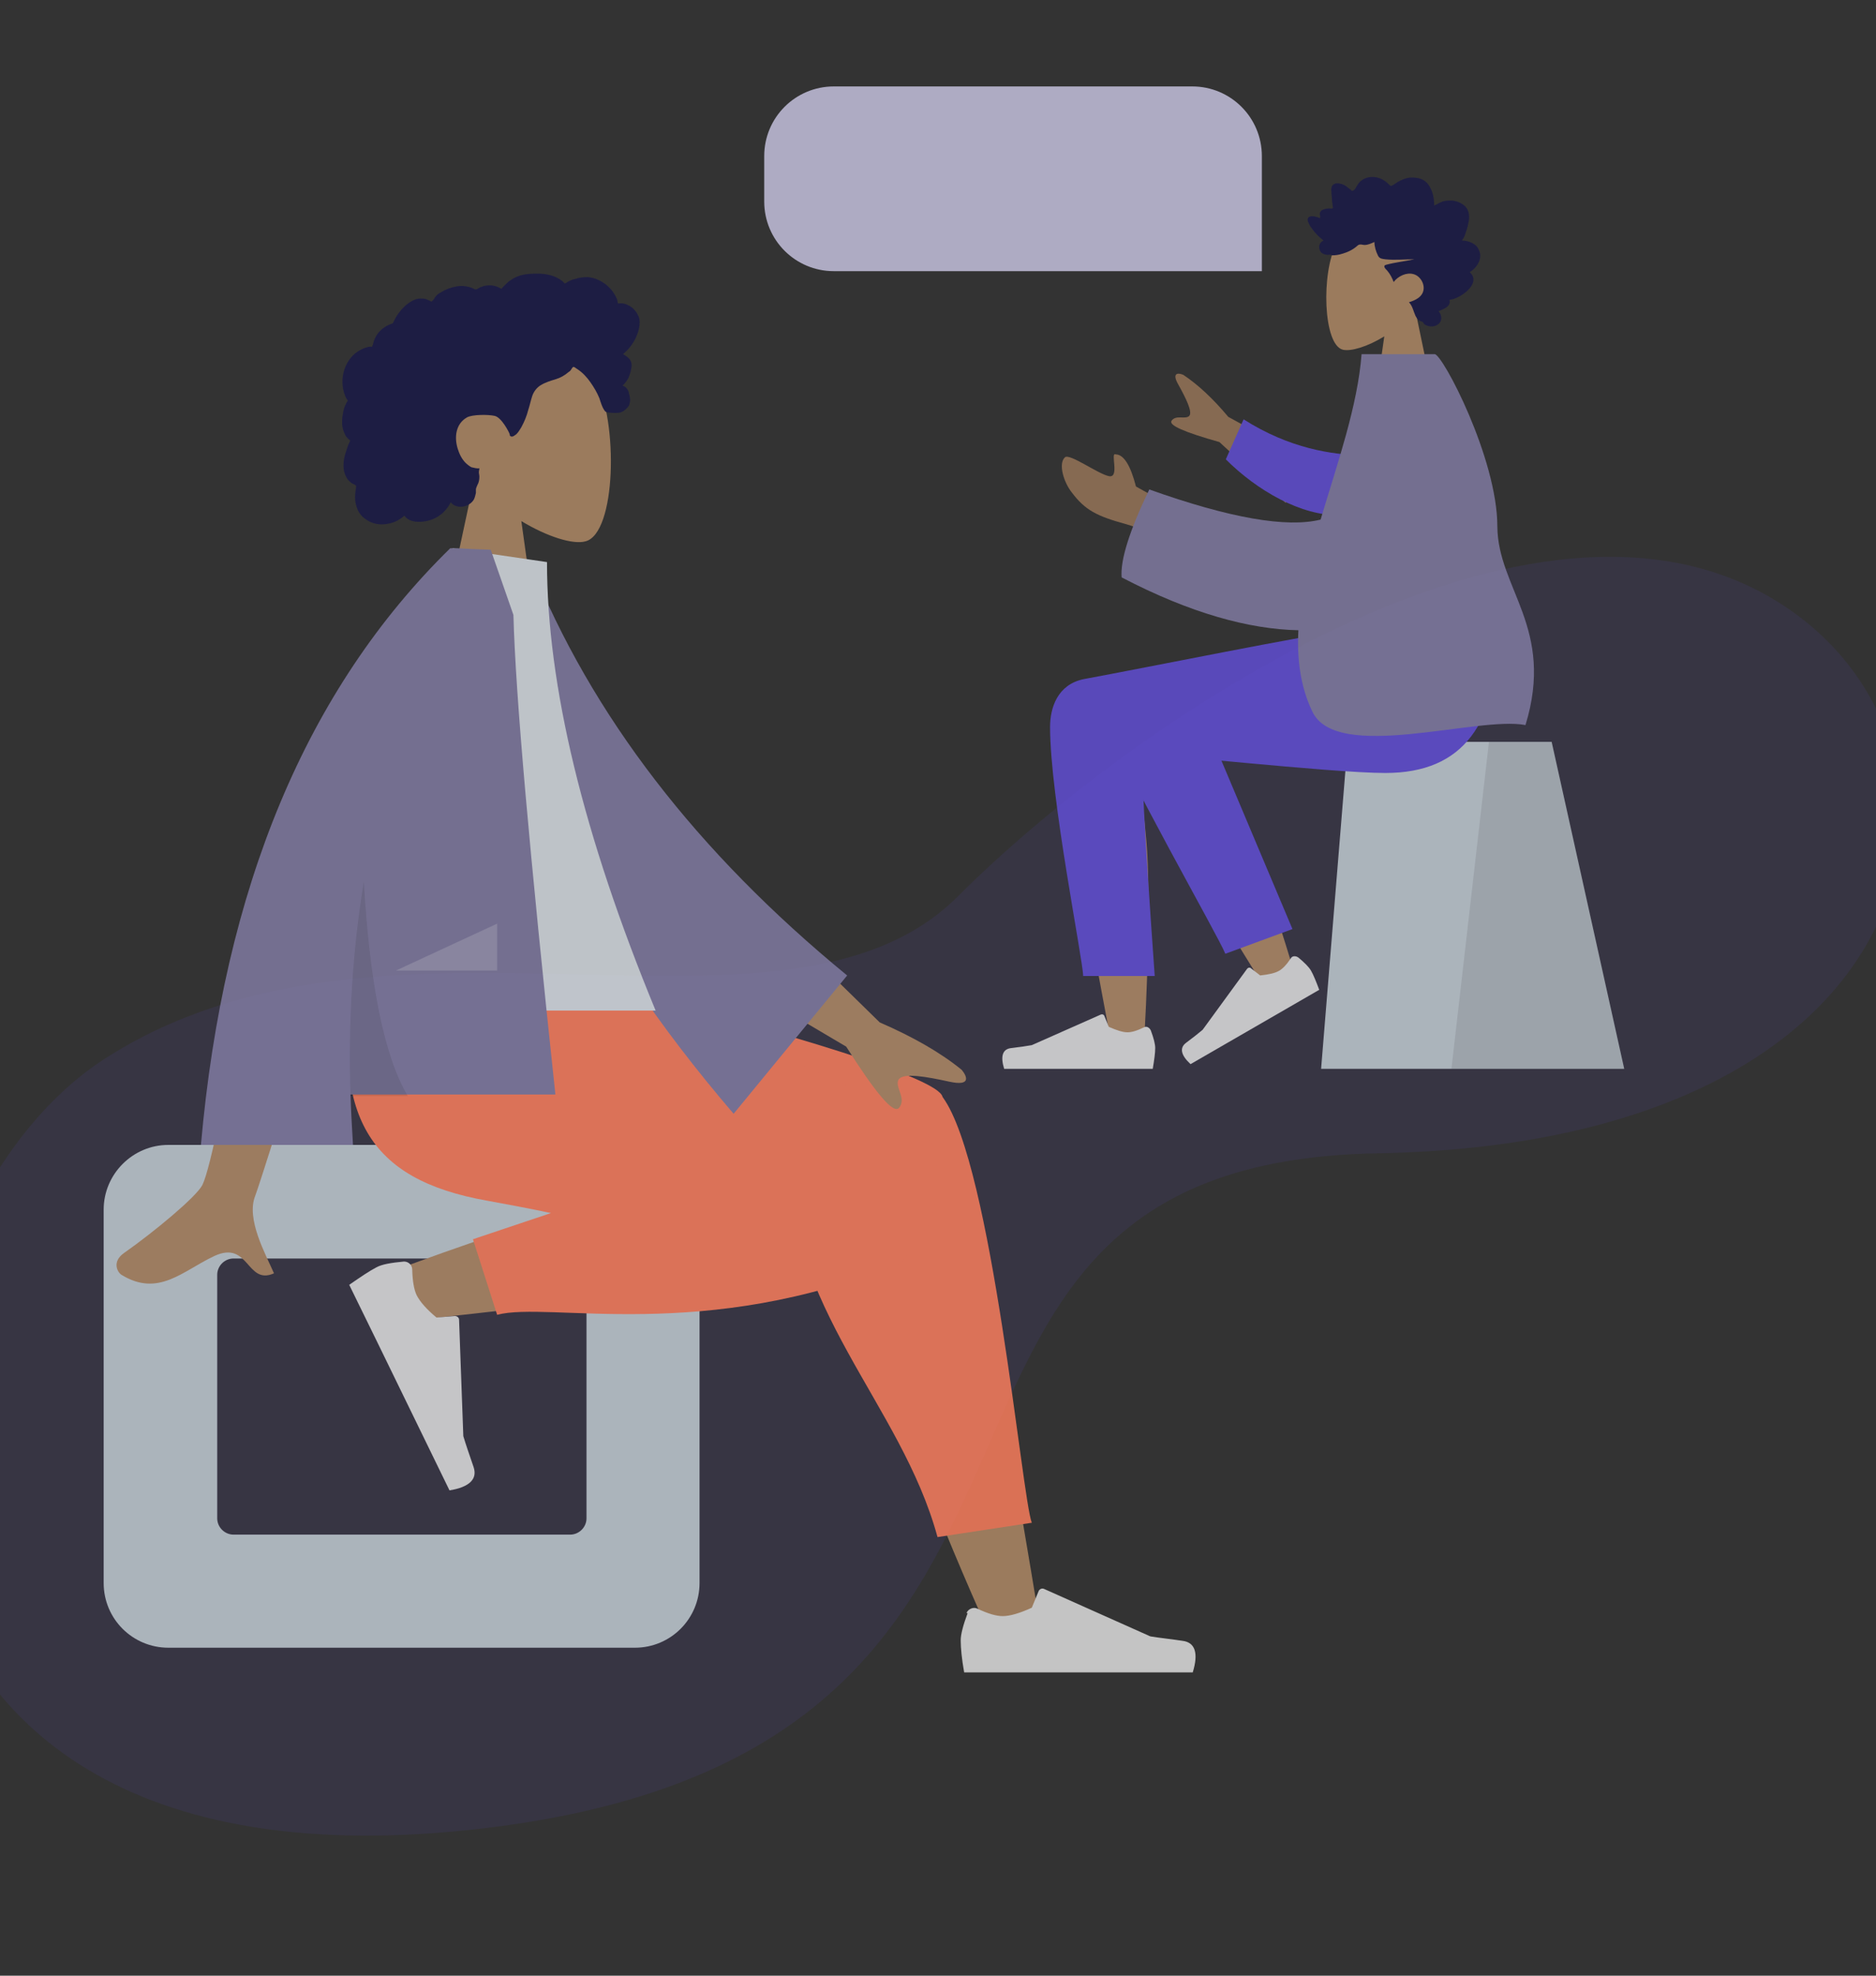 <?xml version="1.0" encoding="utf-8"?>
<!-- Generator: Adobe Illustrator 22.0.1, SVG Export Plug-In . SVG Version: 6.00 Build 0)  -->
<svg version="1.1" id="Calque_1" xmlns="http://www.w3.org/2000/svg" xmlns:xlink="http://www.w3.org/1999/xlink" x="0px" y="0px"
	 viewBox="0 0 380 400" style="enable-background:new 0 0 380 400;" xml:space="preserve">
<rect x="0" y="0" width="380" height="400" fill="#333333" stroke="none"/>
<style type="text/css">
	.st0{opacity:0.1;fill:#624ED8;}
	.st1{opacity:0.82;}
	.st2{fill:#B28B67;}
	.st3{fill:#191847;}
	.st4{fill:#C5CFD6;}
	.st5{fill-opacity:0.1;}
	.st6{fill:#624ED8;}
	.st7{fill:#E4E4E4;}
	.st8{fill:#997659;}
	.st9{fill:#837DA5;}
	.st10{fill:#FF7F5D;}
	.st11{fill:#DDE3E9;}
	.st12{fill:#FFFFFF;fill-opacity:0.2;}
	.st13{opacity:0.82;fill:#C9C5E2;}
</style>
<path class="st0" d="M364,124.5c41.2,30.5,27,107-85,109s-42,122-184,137s-126.5-121.9-74-156c57-37,138,2,173-33
	S314,87.5,364,124.5z"/>
<title>humaaans/sitting-2</title>
<desc>Created with Sketch.</desc>
<g id="humaaans_x2F_sitting-2" class="st1">
	
		<g id="A-Human_x2F_Sitting" transform="translate(190, 200.5) scale(-1, 1) translate(-190, -200.5) translate(40, 24)">
		<g id="Head_x2F_Front_x2F_Rad" transform="translate(82, 0)">
			<g id="Head" transform="translate(54, 31)">
				<path class="st2" d="M-82.7,7.9c-2.5-2.9-4.1-6.4-3.8-10.4c0.8-11.4,16.7-8.9,19.8-3.1c3.1,5.8,2.7,20.4-1.3,21.4
					c-1.6,0.4-5-0.6-8.4-2.7l2.2,15.4h-12.8L-82.7,7.9z"/>
			</g>
			<path id="hair" class="st3" d="M-38.1,24.7c-0.4-0.4-0.6-1-0.8-1.6c-0.2-0.6-0.4-1.2-0.5-1.8c-0.3-1.2-0.3-2.6,0.6-3.5
				c0.7-0.7,1.7-1.1,2.7-1.2c0.6,0,1.3,0,1.9,0.2c0.6,0.2,1.1,0.6,1.7,0.8c0-1.3,0.2-2.6,0.9-3.8c0.6-1.1,1.6-1.7,2.8-1.8
				c1.2-0.2,2.3,0.1,3.4,0.7c0.3,0.1,0.5,0.3,0.8,0.5c0.2,0.1,0.4,0.3,0.7,0.4c0.3,0.1,0.4-0.1,0.6-0.3c0.2-0.2,0.4-0.4,0.7-0.6
				c1.1-0.8,2.5-1.1,3.8-0.7c0.6,0.2,1.2,0.6,1.6,1.1c0.4,0.5,0.6,1.2,1.1,1.5c0.2,0.1,0.4,0,0.5-0.2c0.3-0.2,0.6-0.4,0.8-0.6
				c0.4-0.3,0.8-0.5,1.3-0.6c0.7-0.2,1.6-0.1,1.8,0.8c0.1,0.3,0,0.7,0,1c0,0.5-0.1,0.9-0.1,1.4c0,0.4-0.1,0.7-0.1,1
				c0,0.2-0.1,0.5-0.1,0.7c0.1,0.2,0.6,0.1,0.8,0.1c0.4,0,0.8,0.1,1.1,0.2c0.3,0.1,0.6,0.3,0.7,0.6c0.1,0.2,0.1,0.4,0,0.6
				c0,0.2,0,0.4,0,0.6c0.5-0.3,2.3-0.8,2.5,0.1c0.1,0.3-0.1,0.7-0.2,0.9c-0.2,0.5-0.5,0.9-0.8,1.3c-0.6,0.8-1.4,1.6-2.2,2.2
				c1,0.4,1.2,1.7,0.4,2.5c-0.4,0.3-0.9,0.4-1.3,0.4c-0.2,0-0.4-0.1-0.6,0c-0.1,0-0.1,0.1-0.2,0.1c-0.7,0-1.4-0.1-2-0.3
				c-1.1-0.3-2.2-0.8-3.1-1.6c-0.2-0.2-0.4-0.3-0.7-0.3c-0.3,0-0.5,0.1-0.8,0.1c-0.7,0-1.3-0.3-2-0.6c0,0.9-0.3,1.9-0.7,2.7
				c-0.3,0.7-0.9,0.7-1.5,0.8c-1.9,0.2-3.9,0-5.9,0c1.9,0.4,3.8,0.6,5.7,1.1c0.8,0.2,0.2,0.8-0.2,1.2c-0.6,0.7-1,1.5-1.3,2.3
				c-0.9-1.2-2.6-2-4-1.6c-1.6,0.4-2.7,2.6-1.7,4.1c0.6,0.9,1.7,1.3,2.6,1.6c-0.7,0.7-0.9,1.8-1.3,2.7c-0.2,0.4-0.5,0.9-1,1.1
				c-0.2,0.1-0.4,0.1-0.5,0.2c-0.2,0.2-0.2,0.4-0.4,0.5c-0.9,0.6-2.2,0.5-2.9-0.2c-0.7-0.7-0.5-1.8,0.1-2.5
				c-0.9-0.4-2.6-0.9-2.2-2.3c-2-0.1-6.7-3.3-4.1-5.6c-1.4-0.8-2.8-2.8-1.8-4.6C-41.1,25.4-39.5,24.7-38.1,24.7"/>
		</g>
		<g id="Bottom_x2F_Sitting_x2F_Skinny-Jeans-1" transform="translate(0, 187)">
			<g id="Objects_x2F_Seat_x2F_Cube" transform="translate(10, 42)">
				<g id="Seat" transform="translate(55, 0)">
					<polygon id="Seat-Stuff" class="st4" points="-39.3,-102.8 2,-102.8 7.4,-36.6 -54,-36.6 					"/>
					<polygon id="Seat-Stuff_1_" class="st5" points="-39.3,-102.8 -26.6,-102.8 -19,-36.6 -54,-36.6 					"/>
				</g>
			</g>
			<path id="Skin" class="st2" d="M114-72.2c4.4-2.6,11.8,0.8,11.8,4.5c0,11.3-10.3,64.6-10.9,67.9c-0.5,3.4-6.3,4.3-6.6,0
				c-0.5-6.8-1.5-30.1-0.5-41c0.4-4.5,0.9-8.7,1.3-12.5c-5.4,9.8-13.8,23.8-25.1,42L77.8-14c4.8-15.9,8.8-27.1,11.9-33.7
				c5.3-11.2,10.3-20.8,12.3-24.2C105.3-77.3,111-75.4,114-72.2z"/>
			<path id="LegLower" class="st6" d="M78.2-22.9l21.1-50c5.1-8.1,19.2,1.7,17.5,6.4c-3.9,10.7-23.8,45.4-25,48.6L78.2-22.9z"/>
			
				<g id="Accessories_x2F_Shoe_x2F_Flat-Sneaker" transform="translate(215.5, 133) rotate(30) translate(-215.5, -133) translate(185, 113)">
				<path id="shoe" class="st7" d="M-164.5-40.8c-0.6,1.6-0.9,2.8-0.9,3.6c0,1,0.2,2.4,0.5,4.2c1.1,0,11.2,0,30.1,0
					c0.8-2.6,0.3-4-1.4-4.2c-1.7-0.2-3.1-0.4-4.2-0.6l-14-6.2c-0.3-0.1-0.6,0-0.7,0.3c0,0,0,0,0,0l-0.9,2.2
					c-1.6,0.7-2.8,1.1-3.8,1.1c-0.8,0-1.9-0.3-3.3-1v0C-163.6-41.7-164.2-41.4-164.5-40.8C-164.5-40.9-164.5-40.9-164.5-40.8z"/>
			</g>
			<g id="Accessories_x2F_Shoe_x2F_Flat-Sneaker_1_" transform="translate(242, 126)">
				<path id="shoe_1_" class="st7" d="M-135.1-128.4c-0.6,1.6-0.9,2.8-0.9,3.6c0,1,0.2,2.4,0.5,4.2c1.1,0,11.2,0,30.1,0
					c0.8-2.6,0.3-4-1.4-4.2c-1.7-0.2-3.1-0.4-4.2-0.6l-14-6.2c-0.3-0.1-0.6,0-0.7,0.3c0,0,0,0,0,0l-0.9,2.2
					c-1.6,0.7-2.8,1.1-3.8,1.1c-0.8,0-1.9-0.3-3.3-1l0,0C-134.2-129.3-134.8-129-135.1-128.4C-135.1-128.5-135.1-128.4-135.1-128.4z
					"/>
			</g>
			<path id="Leg-and-Butt" class="st6" d="M127.3-63.8c0,14.2-6.7,47.3-6.7,50.4l-14.5,0c2.1-29.5,2.9-44.4,2.3-44.8
				c-0.9-0.5-37.9,3.7-49,3.7c-16,0-22.6-10.1-23.2-28.8h31.7c6.5,0.7,40.1,7.5,52.6,9.8C125.8-72.4,127.3-67.7,127.3-63.8z"/>
		</g>
		<g id="Body_x2F_Pointing-Forward" transform="translate(22, 82)">
			<path id="Skin_1_" class="st8" d="M50.7-11.5l18.5-10.1c3.1-3.7,6.1-6.5,9.1-8.5c0.9-0.4,2.5-0.6,1,2c-1.5,2.7-2.9,5.5-2.2,6.3
				c0.8,0.8,2.7-0.3,3.6,1c0.6,0.9-2.6,2.3-9.7,4.3L57.6-4.2L50.7-11.5z M79.8-3l8.1-4.5C89-11.8,90.4-14,92-14
				c1.2-0.6-0.9,4.9,1.4,4.4s8-4.7,8.9-3.8c1.4,1.3,0.2,5.1-1.4,7.1C98.2-2.7,95.8-1.5,90,0.1c-3,0.8-6.3,2.5-9.8,5.1L79.8-3z"/>
			<path id="Sleeve" class="st6" d="M41.7-13.8c6.5-0.1,15.1-1.4,24.4-7.3l3.6,8.1C63.4-6.7,54.4-1.5,46.6-1.7
				C40.4-1.9,37.2-9.3,41.7-13.8z"/>
			<path id="Clothes" class="st9" d="M50.5-0.8c6.9,1.7,18.4-0.3,34.7-6.1c4,8.3,5.9,14.3,5.6,17.8C76.8,18.2,64.9,21.4,55,21.6
				c0.3,5.8-0.4,11.4-2.8,16.4C47.4,48.5,18.7,38.9,9,40.8c-6-19.6,5.6-27.6,5.7-40.2c0-13.8,11.1-34.9,12.7-34.9h14.8
				C43-23.8,47.1-12.2,50.5-0.8z"/>
		</g>
	</g>
</g>
<g id="humaaans_x2F_sitting-4" class="st1">
	
		<g id="A-Human_x2F_Sitting_1_" transform="translate(190, 200.5) scale(-1, 1) translate(-190, -200.5) translate(40, 24)">
		<g id="Head_x2F_Front_x2F_Curly" transform="translate(82, 0)">
			<g id="Head_1_" transform="translate(54, 31)">
				<path class="st2" d="M114.8,74.1H95.1l3.3-23.6c-5.3,3.2-10.5,4.8-13,4.1c-6.2-1.6-6.7-24.1-2-33c4.8-8.9,29.2-12.7,30.5,4.8
					c0.4,6.1-2.1,11.5-5.9,16L114.8,74.1z"/>
			</g>
			<path id="hair_1_" class="st3" d="M129.9,45.6c0.5,0.8,1.2,1.5,1.9,2.1c-0.5,0.3-1,0.6-1.4,1.1c-0.3,0.5-0.4,1-0.3,1.6
				c0.1,0.7,0.3,1.4,0.6,2.1c0.3,0.6,0.7,1.1,1.2,1.6c-0.5,0.1-0.8,0.4-1.1,0.9c-0.1,0.2-0.2,0.5-0.2,0.7c-0.1,0.3-0.2,0.6-0.2,0.9
				c-0.1,0.5,0,1,0.2,1.5c0.2,0.4,1,1.2,1.7,1.4s2.8,0.1,3.1-0.2c0.6-0.7,0.9-1.8,1.2-2.7c0.5-1.2,1.1-2.2,1.8-3.2
				c0.7-1,1.6-2,2.7-2.7c0.2-0.1,0.6-0.5,0.8-0.4c0.2,0.1,0.3,0.4,0.4,0.5c0.1,0.2,0.3,0.4,0.5,0.5c0.8,0.7,1.7,1.2,2.7,1.5
				c1,0.3,2,0.6,3,1.2c0.8,0.5,1.4,1.3,1.7,2.2c0.3,0.9,0.5,1.9,0.8,2.8c0.3,1.2,0.8,2.4,1.4,3.5c0.3,0.5,0.6,1,1,1.4
				c0.3,0.2,0.8,0.7,1.2,0.4c0.2-0.1,0.1-0.3,0.2-0.5c0.1-0.3,1.6-3.3,3-3.6c1.3-0.3,4.5-0.3,5.6,0.3c2.3,1.3,2.6,4,1.9,6.3
				c-0.3,1-0.8,2.1-1.6,2.9c-0.3,0.3-0.8,0.7-1.2,0.9c-0.5,0.1-1.1,0.3-1.6,0.2c0,0.3,0.1,0.5,0.1,0.8c0,0.3-0.1,0.6-0.1,0.9
				c0,0.6,0.1,1.2,0.4,1.7c0.1,0.3,0.3,0.6,0.3,0.9c0,0.2,0,0.5,0,0.7c0.1,0.4,0.2,0.9,0.4,1.3c0.9,1.6,3.5,2.1,4.7,0.6
				c0.9,1.8,2.5,3.2,4.5,3.7c1.6,0.4,3.8,0.5,4.9-1c0.4,0.4,0.9,0.7,1.4,1c2,1,4.5,1.1,6.3-0.2c1-0.6,1.7-1.6,2-2.7
				c0.4-1.2,0.3-2.5,0.1-3.7c0-0.1-0.1-0.4,0-0.5c0.1-0.1,0.2-0.1,0.3-0.2c0.2-0.1,0.5-0.2,0.7-0.4c0.4-0.3,0.8-0.7,1-1.2
				c0.6-1.1,0.6-2.4,0.4-3.6c-0.1-0.6-0.3-1.2-0.5-1.8c-0.1-0.3-0.2-0.6-0.3-0.9c-0.1-0.3-0.3-0.6-0.4-0.9c-0.1-0.2,0-0.1,0.1-0.2
				c0-0.1,0.1-0.1,0.2-0.2c0.1-0.1,0.2-0.2,0.3-0.3c0.2-0.2,0.3-0.4,0.4-0.6c0.2-0.4,0.4-0.9,0.5-1.4c0.2-1,0.1-2.1-0.1-3.1
				c-0.1-0.6-0.3-1.2-0.6-1.8c-0.1-0.2-0.2-0.4-0.3-0.5c-0.1-0.2,0-0.2,0.1-0.3c0.2-0.3,0.3-0.5,0.4-0.8c0.7-1.7,0.7-3.7,0.1-5.4
				c-0.6-1.7-1.7-3.1-3.3-3.9c-0.4-0.2-0.8-0.4-1.3-0.5c-0.2-0.1-0.5-0.1-0.7-0.1c-0.1,0-0.3,0-0.3,0c0,0,0-0.3-0.1-0.3
				c-0.2-1-0.6-1.9-1.3-2.7c-0.6-0.7-1.5-1.3-2.4-1.6c-0.2-0.1-0.3-0.1-0.4-0.2c-0.1-0.1-0.1-0.3-0.2-0.4c-0.1-0.3-0.3-0.5-0.4-0.8
				c-0.3-0.5-0.7-1-1.1-1.5c-0.8-0.9-1.8-1.7-2.9-2.1c-0.6-0.2-1.2-0.2-1.9-0.1c-0.1,0-1.3,0.5-1.3,0.6c0-0.1-0.2-0.2-0.3-0.3
				c-0.2-0.2-0.3-0.4-0.4-0.6c-0.3-0.4-0.7-0.8-1.2-1c-0.9-0.6-2-1-3.1-1.2c-1.1-0.2-2.2-0.1-3.2,0.3c-0.2,0.1-0.6,0.3-0.8,0.3
				c-0.2,0-0.6-0.3-0.8-0.4c-0.5-0.2-1-0.4-1.6-0.4c-0.9-0.1-1.8,0.1-2.6,0.6c-0.2,0.1-0.2,0.1-0.3-0.1c-0.1-0.1-0.2-0.2-0.3-0.3
				c-0.2-0.2-0.3-0.3-0.5-0.5c-0.3-0.3-0.6-0.6-1-0.8c-1.6-1.2-3.5-1.3-5.5-1.3c-1.7,0-3.5,0.4-4.9,1.5c-0.1,0.1-0.4,0.4-0.5,0.5
				c-0.1,0-0.5-0.3-0.7-0.4c-0.4-0.2-0.8-0.4-1.3-0.5c-0.9-0.3-1.7-0.4-2.6-0.4c-1.6,0.1-3.2,0.9-4.4,2.1c-0.6,0.6-1.1,1.3-1.5,2.2
				c-0.1,0.2-0.2,0.5-0.2,0.7c0,0.1,0,0.2-0.1,0.3c-0.1,0.1-0.1,0.1-0.2,0c-0.4,0-0.7,0-1.1,0.1c-1.5,0.4-2.6,1.6-3,3
				C128.2,42.1,128.9,44.1,129.9,45.6z"/>
		</g>
		<g id="Bottom_x2F_Sitting_x2F_Sweat-Pants" transform="translate(0, 187)">
			<g id="Objects_x2F_Seat_x2F_Cube-2" transform="translate(10, 42)">
				<path id="Seat_1_" class="st4" d="M309-8.1v75.6c0,7.3-5.9,13.1-13.1,13.1h-94.5c-7.3,0-13.1-5.9-13.1-13.1V-8.1
					c0-7.3,5.9-13.1,13.1-13.1h94.5C303.1-21.2,309-15.3,309-8.1z M214.5,1.8c-1.8,0-3.3,1.5-3.3,3.3v49.3c0,1.8,1.5,3.3,3.3,3.3
					h68.2c1.8,0,3.3-1.5,3.3-3.3V5.1c0-1.8-1.5-3.3-3.3-3.3H214.5z"/>
			</g>
			<path id="Skin_3_" class="st2" d="M129.5,117c8.8-53.6,16-89.1,20.2-99.9c2.8-7.1,23.6-6.3,21.2,8.1c-1,6-5,22.1-10.2,40.5
				c-3.1,10.7-10.7,31-21.2,54.3L129.5,117z M258.6,56.6c-3.7-0.5-46.9-5-77.3-9.4c-12.2-1.8-5.7-24.7,7-22.2
				c4.3,0.8,8.8,1.7,13.5,2.7c16.3,3.4,50.1,15.3,59.8,19.1C267.7,49.2,263.7,57.4,258.6,56.6z"/>
			<path id="Leg-Back" class="st10" d="M180.4,21.4C181,54,157.5,73,150.1,100.2L131,97.3c2-5,8-72.3,18-86.1c0,0,0-0.1,0.1-0.1
				c0,0,0-0.1,0-0.1c1.1-3.6,26.9-11.9,77.5-24.8h6.2v5.8l-52.2,26.6C180.6,19.5,180.5,20.4,180.4,21.4z"/>
			<path id="Leg-Front" class="st10" d="M244.2,39.9l-4.9,15.3c-10.5-2.8-42,5.9-81.8-10.6c-0.2-0.1-0.4-0.3-0.4-0.6
				c-7.4-5.3-11.5-25.5,1.5-31.1c19.7-8.5,57.8-24.4,65.1-26.5h44.8c4.2,28.4-2.9,41.4-27.2,45.7c-3.8,0.7-8.2,1.5-12.9,2.5
				L244.2,39.9z"/>
			
				<g id="Accessories_x2F_Shoe_x2F_Flat-Sneaker_3_" transform="translate(143.959, 93.332) rotate(64) translate(-143.959, -93.332) translate(113.459, 73.332)">
				<path id="shoe_3_" class="st7" d="M36.6-104.1c-0.4,0.8-0.1,1.8,0.7,2.2l0,0c2.1,1.1,3.5,2.1,4.3,3.1c0.9,1.2,1.7,3.1,2.3,5.6
					L42-90c0,0,0,0,0,0c-0.2,0.4-0.1,0.9,0.3,1.1l20.8,11.1c1.3,1.2,2.8,2.7,4.7,4.6c1.8,1.8,4,1.1,6.4-2.3
					c-18-23-27.5-35.2-28.5-36.5c-2.5,1.4-4.4,2.5-5.6,3.4c-1,0.7-2.1,2.2-3.5,4.5C36.6-104.2,36.6-104.1,36.6-104.1z"/>
			</g>
			<g id="Accessories_x2F_Shoe_x2F_Flat-Sneaker_2_" transform="translate(263, 132)">
				<path id="shoe_2_" class="st7" d="M-118.8-16.5c-0.4-0.8-1.4-1.2-2.2-0.8v0c-2.1,1-3.8,1.5-5.1,1.5c-1.5,0-3.5-0.6-5.9-1.7
					l-1.4-3.4c0,0,0,0,0,0c-0.2-0.4-0.7-0.6-1.1-0.4l-21.5,9.6c-1.7,0.3-3.9,0.5-6.5,0.9c-2.6,0.3-3.3,2.5-2.1,6.4
					c29.2,0,44.6,0,46.3,0c0.5-2.8,0.7-5,0.7-6.5c0-1.2-0.5-3.1-1.4-5.5C-118.7-16.4-118.8-16.5-118.8-16.5z"/>
			</g>
		</g>
		<g id="Body_x2F_Jacket" transform="translate(22, 82)">
			<path id="Skin_2_" class="st2" d="M170.8,91.6l-24.2,14.3c-6.1,9.6-9.6,13.7-10.7,12.4c-1.6-1.9,0.9-4.2,0.1-5.7
				c-0.9-1.5-5.7-0.6-10.3,0.4c-4.6,1-3.5-1.2-2.5-2.4c4.3-3.5,9.9-6.7,16.6-9.6L163,78.3L170.8,91.6z M277,133.9
				c1.2,2.4,9.9,9.6,15.9,13.8c2.4,1.7,1.4,3.8,0.5,4.4c-7.5,4.6-12.4-0.8-18.8-3.8c-7.1-3.3-6.5,6-12.1,3.5
				c1.7-3.9,5.7-11,3.8-15.7c-0.8-2.1-6.6-20.3-17.2-54.5l17.2-0.1C271.8,113.2,275.4,130.7,277,133.9z"/>
			<path id="Coat-Back" class="st9" d="M169.4,119.5l-23-28c30.5-25,51.8-52.7,64.1-83.3l7.1,1.2C218.7,47.2,199.9,83.9,169.4,119.5
				z"/>
			<path id="Shirt" class="st11" d="M226.3,5l-19.1,2.8c0,24.9-7.3,55.2-22,90.8h63.3C245.6,58.8,241.3,29.2,226.3,5z"/>
			<path id="Coat-Front" class="st9" d="M226.8,5c29.1,28.5,45.9,68.7,50.5,120.8h-30.8c0.2-3.4,0.4-6.8,0.5-10.2h-41.5
				c5.2-48.7,8.1-81.1,8.5-97.1l4.6-13.2c3-0.1,5.3-0.2,6.8-0.3H226.8C226.7,5,226.7,5,226.8,5C226.7,5,226.8,5,226.8,5z"/>
			<path id="Shade" class="st5" d="M247,115.9h-11.6c4.7-7.9,7.7-22.4,8.9-43.4C246.6,86.4,247.5,100.9,247,115.9z"/>
			<polygon id="Light" class="st12" points="217.3,90.5 217.3,81 237.8,90.5 			"/>
		</g>
	</g>
</g>
<path class="st13" d="M255.6,54.9h-86.7c-7.8,0-14.1-6.3-14.1-14.1v-9.2c0-7.8,6.3-14.1,14.1-14.1h72.6c7.8,0,14.1,6.3,14.1,14.1
	V54.9z"/>
</svg>
